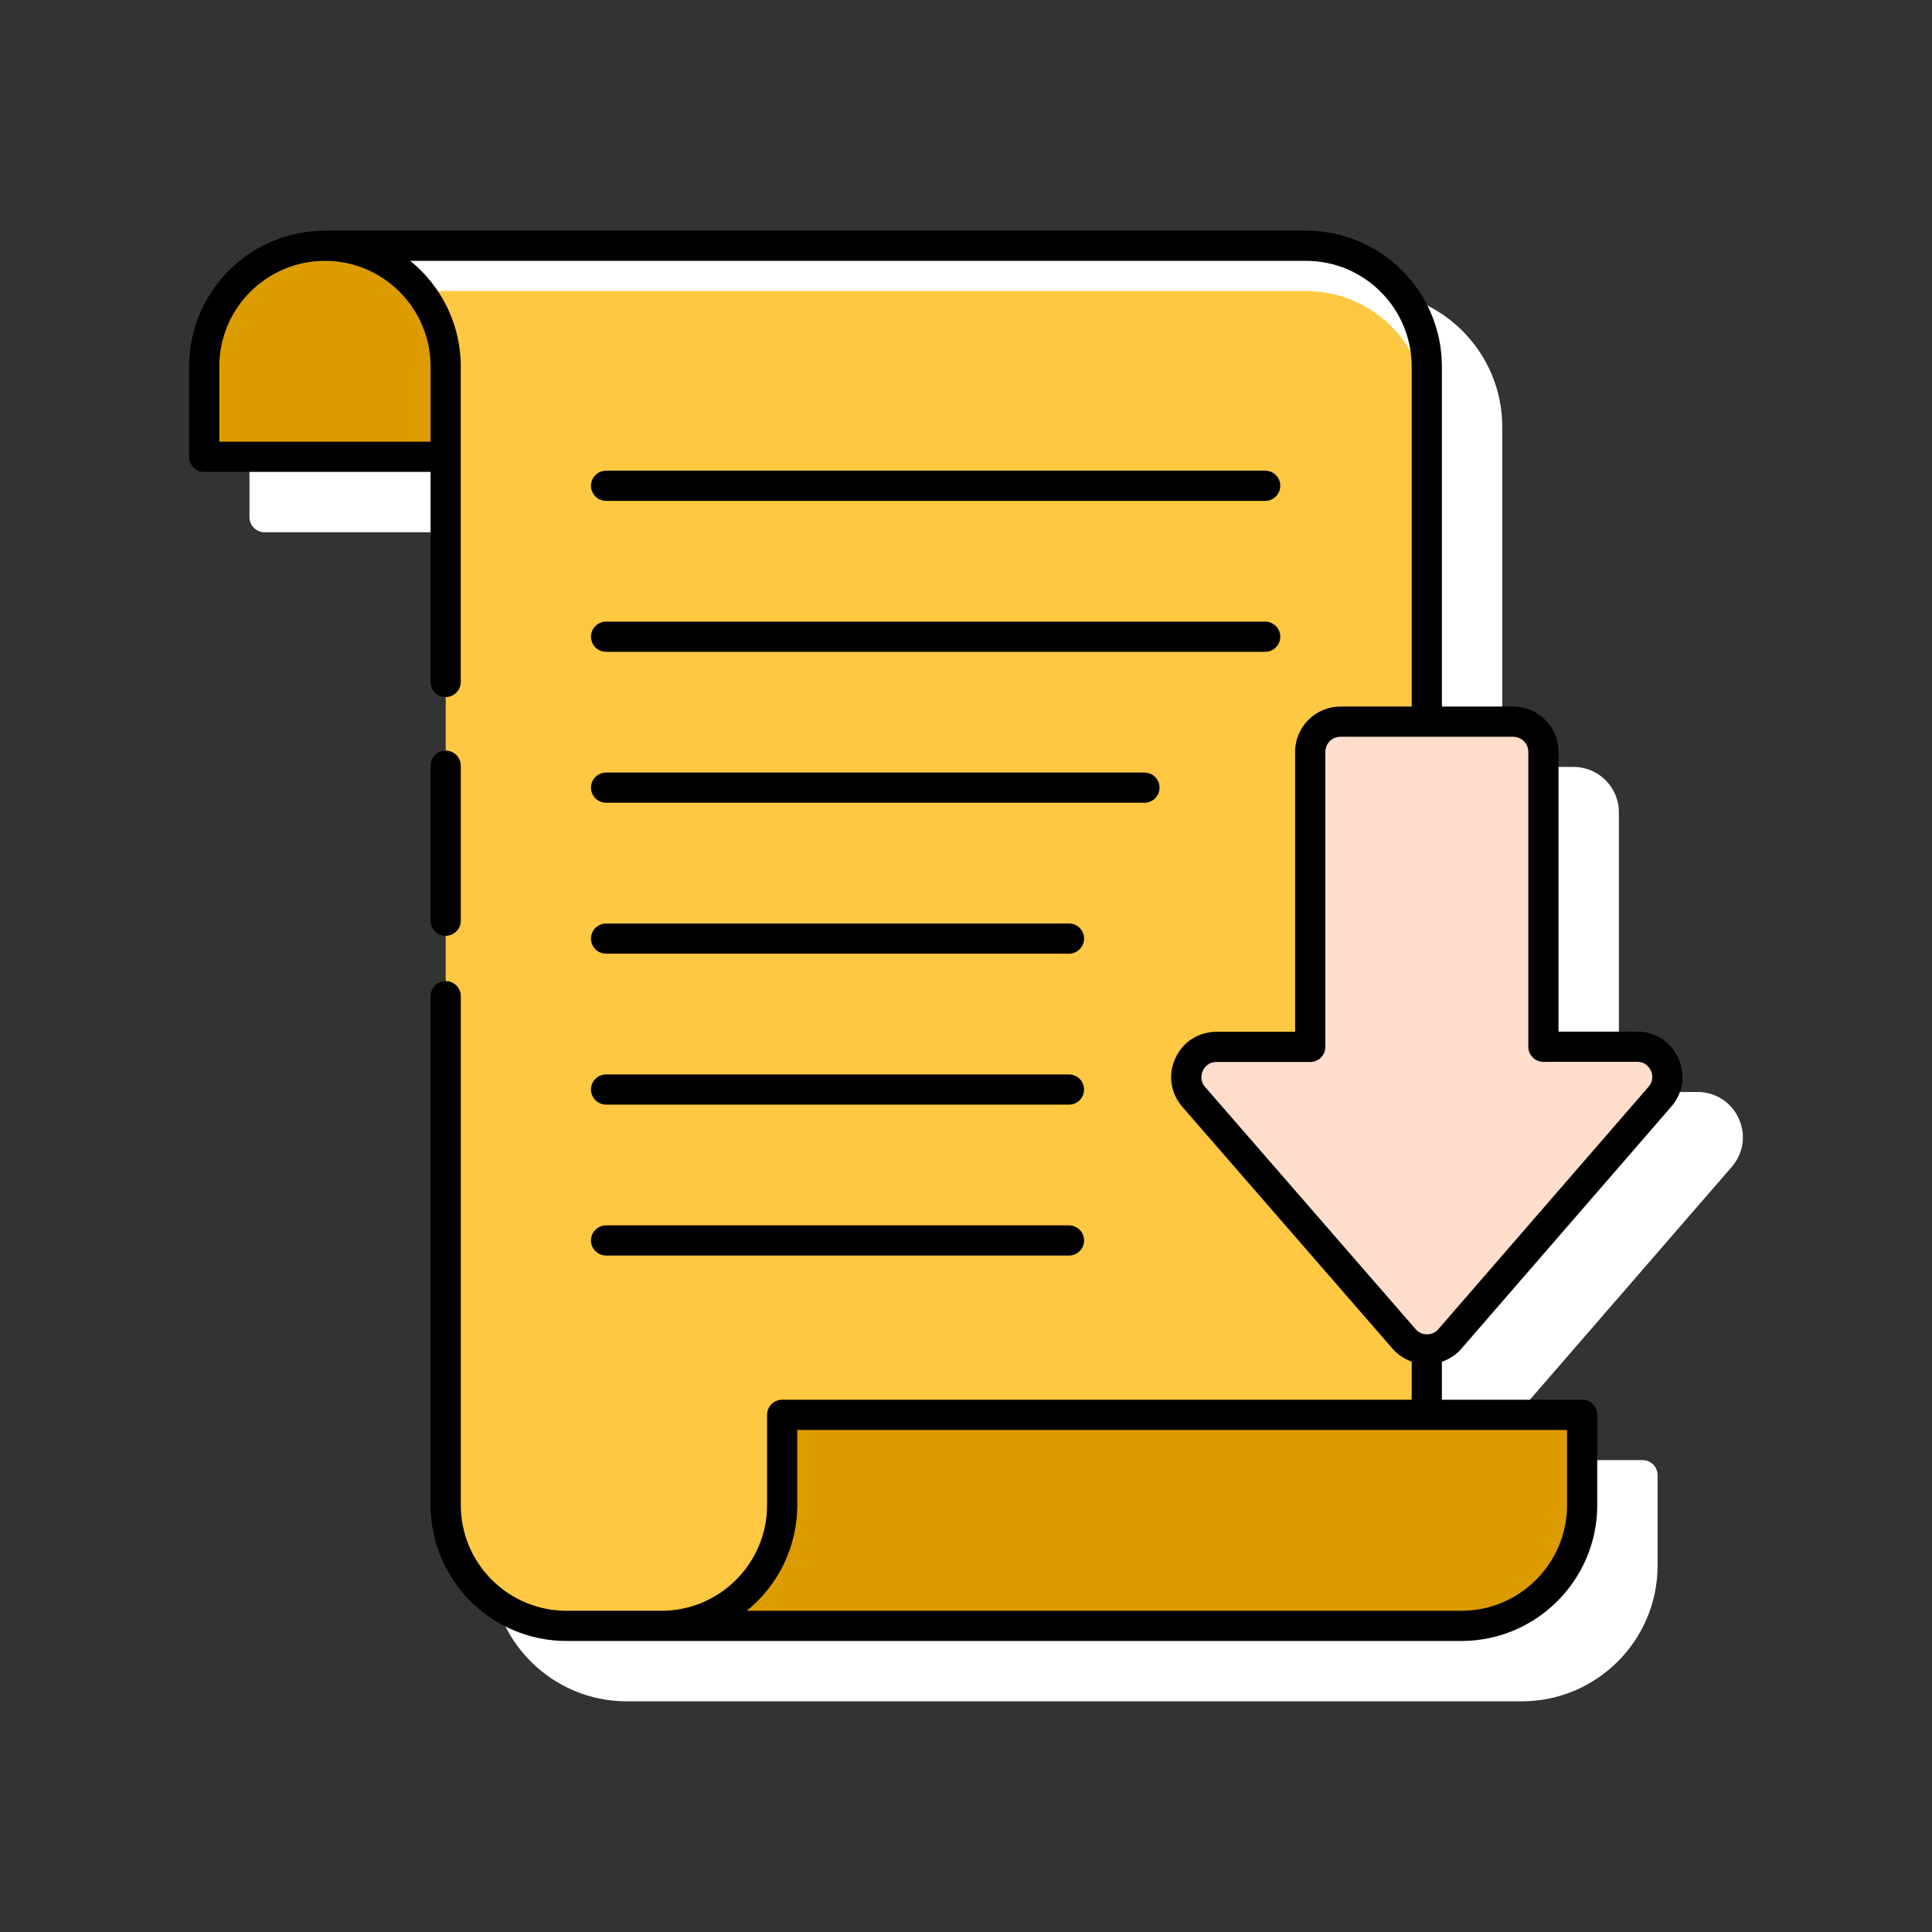 <?xml version="1.0"?>
<svg xmlns="http://www.w3.org/2000/svg" id="Layer_1" enable-background="new 0 0 128 128" height="512px" viewBox="0 0 128 128" width="512px" class=""><rect x="0" y="0" width="128" height="128" fill="#333333" stroke="none"/><g><path d="m100.809 93.369 13.922-16.057c.78-.898.958-2.129.463-3.212-.494-1.081-1.539-1.753-2.727-1.753-.001 0-.002 0-.004 0l-5.208.003v-18.538c0-1.654-1.346-3-3-3h-4.727v-22.53c0-4.963-4.037-9-9-9h-11.999-53-.002s0 0-.001 0c-4.961.002-8.997 4.038-8.997 9v5.982c0 .553.448 1 1 1h14.998l.001 68.454c0 4.963 4.038 9 9 9h6.292 50.707 2.293c4.963 0 9-4.037 9-9v-5.982c0-.553-.447-1-1-1h-9.293v-2.517c.489-.171.935-.451 1.282-.85z" fill="#e6e7e8" data-original="#E6E7E8" class="" style="fill:#FFFFFF" data-old_color="#e6e7e8"/><path d="m29.528 24.282c0-4.418-3.581-7.999-7.999-8-4.418.001-7.999 3.582-7.999 8v5.982h15.998z" fill="#fa759e" data-original="#FA759E" class="" style="fill:#DC9C00" data-old_color="#fa759e"/><path d="m51.821 99.718v-5.982h42.707v-4.334c-.551-.004-1.101-.231-1.496-.687l-13.945-16.043c-1.125-1.295-.206-3.312 1.509-3.312h6.21v-19.548c0-1.104.895-2 2-2h5.722v-23.53c0-4.418-3.582-8-8-8h-65c4.418 0 8 3.582 8 8l.001 75.436c0 4.418 3.582 8 8 8h6.293c4.418 0 7.999-3.582 7.999-8z" fill="#ffd7e5" data-original="#FFD7E5" class="" style="fill:#FFC842" data-old_color="#ffd7e5"/><path d="m86.529 16.282h-65.001c2.525 0 4.773 1.173 6.24 3h58.761c4.418 0 8 3.582 8 8v-3c0-4.419-3.582-8-8-8z" fill="#fff" data-original="#FFF" class=""/><path d="m51.821 93.736v5.982c0 4.418-3.582 8-8 8h53c4.418 0 8-3.582 8-8v-5.982z" fill="#fa759e" data-original="#FA759E" class="" style="fill:#DC9C00" data-old_color="#fa759e"/><path d="m93.032 88.715-13.945-16.043c-1.125-1.295-.206-3.312 1.509-3.312h6.21v-19.548c0-1.105.895-2 2-2h11.448c1.105 0 2 .895 2 2v19.539l6.209-.004c1.715-.001 2.636 2.015 1.512 3.31l-13.922 16.056c-.797.919-2.223.92-3.021.002z" fill="#0089ef" data-original="#0089EF" class="active-path" style="fill:#FFDECC" data-old_color="#0089ef"/><g fill="#3a2c60"><path d="m29.528 62c.552 0 1-.447 1-1v-10.27c0-.553-.448-1-1-1s-1 .447-1 1v10.27c0 .552.448 1 1 1z" data-original="#3A2C60" class="" style="fill:#000000" data-old_color="#3A2C60"/><path d="m40.155 33.184h43.667c.553 0 1-.447 1-1s-.447-1-1-1h-43.667c-.552 0-1 .447-1 1s.448 1 1 1z" data-original="#3A2C60" class="" style="fill:#000000" data-old_color="#3A2C60"/><path d="m40.155 43.184h43.667c.553 0 1-.447 1-1s-.447-1-1-1h-43.667c-.552 0-1 .447-1 1s.448 1 1 1z" data-original="#3A2C60" class="" style="fill:#000000" data-old_color="#3A2C60"/><path d="m40.155 53.184h35.667c.553 0 1-.447 1-1s-.447-1-1-1h-35.667c-.552 0-1 .447-1 1s.448 1 1 1z" data-original="#3A2C60" class="" style="fill:#000000" data-old_color="#3A2C60"/><path d="m40.155 63.184h30.667c.553 0 1-.447 1-1s-.447-1-1-1h-30.667c-.552 0-1 .447-1 1s.448 1 1 1z" data-original="#3A2C60" class="" style="fill:#000000" data-old_color="#3A2C60"/><path d="m40.155 73.184h30.667c.553 0 1-.447 1-1s-.447-1-1-1h-30.667c-.552 0-1 .447-1 1s.448 1 1 1z" data-original="#3A2C60" class="" style="fill:#000000" data-old_color="#3A2C60"/><path d="m40.155 83.184h30.667c.553 0 1-.447 1-1s-.447-1-1-1h-30.667c-.552 0-1 .447-1 1s.448 1 1 1z" data-original="#3A2C60" class="" style="fill:#000000" data-old_color="#3A2C60"/><path d="m96.809 89.369 13.922-16.057c.78-.898.958-2.129.463-3.212-.494-1.081-1.539-1.753-2.727-1.753-.001 0-.002 0-.004 0l-5.208.003v-18.538c0-1.654-1.346-3-3-3h-4.727v-22.53c0-4.963-4.037-9-9-9h-11.999-53-.002s0 0-.001 0c-4.961.002-8.997 4.038-8.997 9v5.982c0 .553.448 1 1 1h14.998v13.92c0 .553.448 1 1 1s1-.447 1-1v-20.902c0-2.824-1.308-5.349-3.349-7h59.35c3.859 0 7 3.141 7 7v22.53h-4.722c-1.654 0-3 1.346-3 3v18.548h-5.21c-1.19 0-2.236.673-2.729 1.756-.494 1.083-.315 2.314.465 3.213l13.945 16.043c.34.39.775.666 1.251.838v2.526h-41.707c-.552 0-1 .447-1 1v5.982c0 3.859-3.14 7-7 7h-6.292c-3.86 0-7-3.141-7-7v-33.719c0-.553-.448-1-1-1s-1 .447-1 1v33.719c0 4.963 4.038 9 9 9h6.292 50.707 2.293c4.963 0 9-4.037 9-9v-5.982c0-.553-.447-1-1-1h-9.293v-2.517c.488-.171.934-.451 1.281-.85zm-68.282-65.087v4.982h-13.997v-4.982c0-3.859 3.14-6.999 6.999-7 3.859 0 6.998 3.141 6.998 7zm75.294 75.436c0 3.859-3.141 7-7 7h-47.349c2.042-1.651 3.349-4.176 3.349-7v-4.982h51zm-23.979-27.702c-.392-.45-.218-.934-.155-1.071.062-.137.313-.585.91-.585h6.21c.553 0 1-.447 1-1v-19.548c0-.552.448-1 1-1h11.448c.552 0 1 .448 1 1v19.539c0 .266.105.52.293.707s.442.293.707.293h.001l6.209-.004h.002c.595 0 .845.447.907.584.063.138.237.62-.154 1.07l-13.923 16.057c-.192.223-.461.345-.755.345 0 0 0 0-.001 0-.293 0-.562-.122-.754-.344z" data-original="#3A2C60" class="" style="fill:#000000" data-old_color="#3A2C60"/></g></g> </svg>
